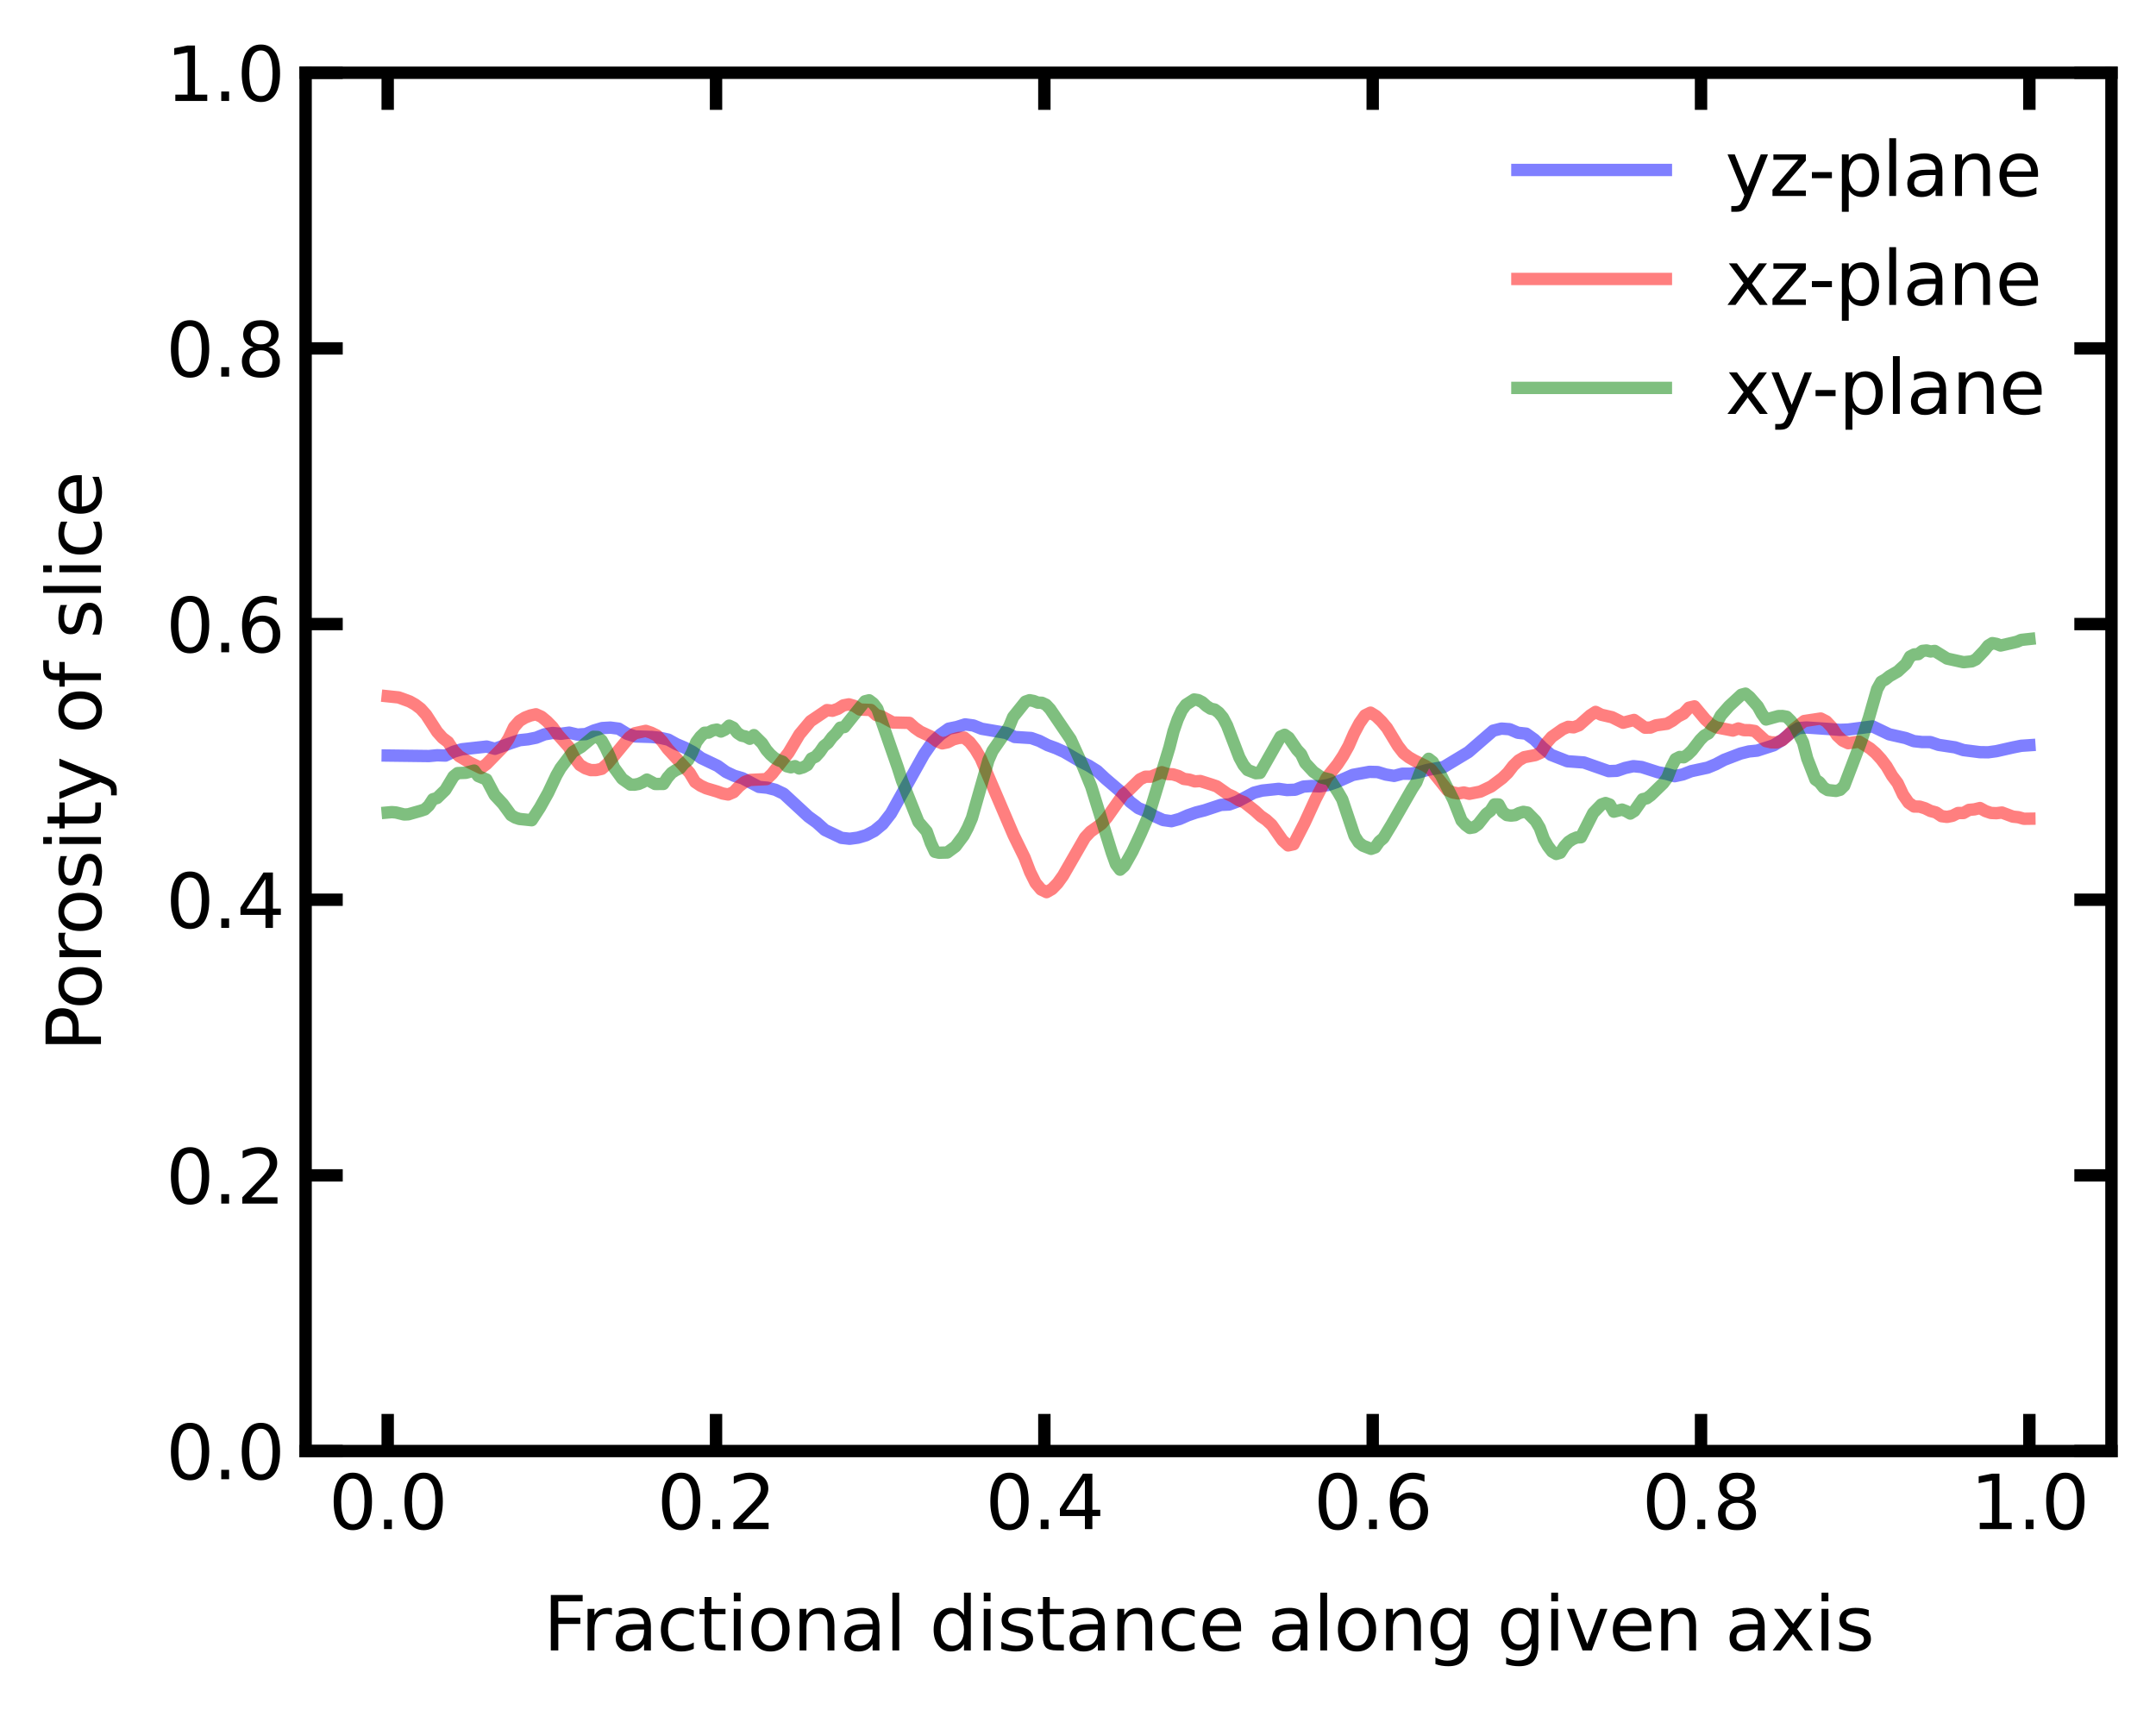 <?xml version="1.0" encoding="utf-8" standalone="no"?>
<!DOCTYPE svg PUBLIC "-//W3C//DTD SVG 1.1//EN"
  "http://www.w3.org/Graphics/SVG/1.1/DTD/svg11.dtd">
<svg xmlns:xlink="http://www.w3.org/1999/xlink" width="348.48pt" height="276.48pt" viewBox="0 0 348.48 276.48" xmlns="http://www.w3.org/2000/svg" version="1.1">
 <defs>
  <style type="text/css">*{stroke-linejoin: round; stroke-linecap: butt}</style>
 </defs>
 <g id="figure_1">
  <g id="patch_1">
   <path d="M 0 276.48 
L 348.48 276.48 
L 348.48 0 
L 0 0 
z
" style="fill: #ffffff"/>
  </g>
  <g id="axes_1">
   <g id="patch_2">
    <path d="M 49.398 234.553 
L 341.28 234.553 
L 341.28 11.759 
L 49.398 11.759 
z
" style="fill: #ffffff"/>
   </g>
   <g id="matplotlib.axis_1">
    <g id="xtick_1">
     <g id="line2d_1">
      <defs>
       <path id="m877a459131" d="M 0 0 
L 0 -6 
" style="stroke: #000000; stroke-width: 2"/>
      </defs>
      <g>
       <use xlink:href="#m877a459131" x="62.665" y="234.553" style="fill: #ffffff; stroke: #000000; stroke-width: 2"/>
      </g>
     </g>
     <g id="line2d_2">
      <defs>
       <path id="me1fec34b67" d="M 0 0 
L 0 6 
" style="stroke: #000000; stroke-width: 2"/>
      </defs>
      <g>
       <use xlink:href="#me1fec34b67" x="62.665" y="11.759" style="fill: #ffffff; stroke: #000000; stroke-width: 2"/>
      </g>
     </g>
     <g id="text_1">
      <!-- 0.0 -->
      <g transform="translate(53.123 247.171)scale(0.12 -0.12)">
       <defs>
        <path id="DejaVuSans-30" d="M 2034 4250 
Q 1547 4250 1301 3770 
Q 1056 3291 1056 2328 
Q 1056 1369 1301 889 
Q 1547 409 2034 409 
Q 2525 409 2770 889 
Q 3016 1369 3016 2328 
Q 3016 3291 2770 3770 
Q 2525 4250 2034 4250 
z
M 2034 4750 
Q 2819 4750 3233 4129 
Q 3647 3509 3647 2328 
Q 3647 1150 3233 529 
Q 2819 -91 2034 -91 
Q 1250 -91 836 529 
Q 422 1150 422 2328 
Q 422 3509 836 4129 
Q 1250 4750 2034 4750 
z
" transform="scale(0.016)"/>
        <path id="DejaVuSans-2e" d="M 684 794 
L 1344 794 
L 1344 0 
L 684 0 
L 684 794 
z
" transform="scale(0.016)"/>
       </defs>
       <use xlink:href="#DejaVuSans-30"/>
       <use xlink:href="#DejaVuSans-2e" x="63.623"/>
       <use xlink:href="#DejaVuSans-30" x="95.41"/>
      </g>
     </g>
    </g>
    <g id="xtick_2">
     <g id="line2d_3">
      <g>
       <use xlink:href="#m877a459131" x="115.734" y="234.553" style="fill: #ffffff; stroke: #000000; stroke-width: 2"/>
      </g>
     </g>
     <g id="line2d_4">
      <g>
       <use xlink:href="#me1fec34b67" x="115.734" y="11.759" style="fill: #ffffff; stroke: #000000; stroke-width: 2"/>
      </g>
     </g>
     <g id="text_2">
      <!-- 0.2 -->
      <g transform="translate(106.193 247.171)scale(0.12 -0.12)">
       <defs>
        <path id="DejaVuSans-32" d="M 1228 531 
L 3431 531 
L 3431 0 
L 469 0 
L 469 531 
Q 828 903 1448 1529 
Q 2069 2156 2228 2338 
Q 2531 2678 2651 2914 
Q 2772 3150 2772 3378 
Q 2772 3750 2511 3984 
Q 2250 4219 1831 4219 
Q 1534 4219 1204 4116 
Q 875 4013 500 3803 
L 500 4441 
Q 881 4594 1212 4672 
Q 1544 4750 1819 4750 
Q 2544 4750 2975 4387 
Q 3406 4025 3406 3419 
Q 3406 3131 3298 2873 
Q 3191 2616 2906 2266 
Q 2828 2175 2409 1742 
Q 1991 1309 1228 531 
z
" transform="scale(0.016)"/>
       </defs>
       <use xlink:href="#DejaVuSans-30"/>
       <use xlink:href="#DejaVuSans-2e" x="63.623"/>
       <use xlink:href="#DejaVuSans-32" x="95.41"/>
      </g>
     </g>
    </g>
    <g id="xtick_3">
     <g id="line2d_5">
      <g>
       <use xlink:href="#m877a459131" x="168.804" y="234.553" style="fill: #ffffff; stroke: #000000; stroke-width: 2"/>
      </g>
     </g>
     <g id="line2d_6">
      <g>
       <use xlink:href="#me1fec34b67" x="168.804" y="11.759" style="fill: #ffffff; stroke: #000000; stroke-width: 2"/>
      </g>
     </g>
     <g id="text_3">
      <!-- 0.4 -->
      <g transform="translate(159.262 247.171)scale(0.12 -0.12)">
       <defs>
        <path id="DejaVuSans-34" d="M 2419 4116 
L 825 1625 
L 2419 1625 
L 2419 4116 
z
M 2253 4666 
L 3047 4666 
L 3047 1625 
L 3713 1625 
L 3713 1100 
L 3047 1100 
L 3047 0 
L 2419 0 
L 2419 1100 
L 313 1100 
L 313 1709 
L 2253 4666 
z
" transform="scale(0.016)"/>
       </defs>
       <use xlink:href="#DejaVuSans-30"/>
       <use xlink:href="#DejaVuSans-2e" x="63.623"/>
       <use xlink:href="#DejaVuSans-34" x="95.41"/>
      </g>
     </g>
    </g>
    <g id="xtick_4">
     <g id="line2d_7">
      <g>
       <use xlink:href="#m877a459131" x="221.874" y="234.553" style="fill: #ffffff; stroke: #000000; stroke-width: 2"/>
      </g>
     </g>
     <g id="line2d_8">
      <g>
       <use xlink:href="#me1fec34b67" x="221.874" y="11.759" style="fill: #ffffff; stroke: #000000; stroke-width: 2"/>
      </g>
     </g>
     <g id="text_4">
      <!-- 0.6 -->
      <g transform="translate(212.332 247.171)scale(0.12 -0.12)">
       <defs>
        <path id="DejaVuSans-36" d="M 2113 2584 
Q 1688 2584 1439 2293 
Q 1191 2003 1191 1497 
Q 1191 994 1439 701 
Q 1688 409 2113 409 
Q 2538 409 2786 701 
Q 3034 994 3034 1497 
Q 3034 2003 2786 2293 
Q 2538 2584 2113 2584 
z
M 3366 4563 
L 3366 3988 
Q 3128 4100 2886 4159 
Q 2644 4219 2406 4219 
Q 1781 4219 1451 3797 
Q 1122 3375 1075 2522 
Q 1259 2794 1537 2939 
Q 1816 3084 2150 3084 
Q 2853 3084 3261 2657 
Q 3669 2231 3669 1497 
Q 3669 778 3244 343 
Q 2819 -91 2113 -91 
Q 1303 -91 875 529 
Q 447 1150 447 2328 
Q 447 3434 972 4092 
Q 1497 4750 2381 4750 
Q 2619 4750 2861 4703 
Q 3103 4656 3366 4563 
z
" transform="scale(0.016)"/>
       </defs>
       <use xlink:href="#DejaVuSans-30"/>
       <use xlink:href="#DejaVuSans-2e" x="63.623"/>
       <use xlink:href="#DejaVuSans-36" x="95.41"/>
      </g>
     </g>
    </g>
    <g id="xtick_5">
     <g id="line2d_9">
      <g>
       <use xlink:href="#m877a459131" x="274.943" y="234.553" style="fill: #ffffff; stroke: #000000; stroke-width: 2"/>
      </g>
     </g>
     <g id="line2d_10">
      <g>
       <use xlink:href="#me1fec34b67" x="274.943" y="11.759" style="fill: #ffffff; stroke: #000000; stroke-width: 2"/>
      </g>
     </g>
     <g id="text_5">
      <!-- 0.8 -->
      <g transform="translate(265.401 247.171)scale(0.12 -0.12)">
       <defs>
        <path id="DejaVuSans-38" d="M 2034 2216 
Q 1584 2216 1326 1975 
Q 1069 1734 1069 1313 
Q 1069 891 1326 650 
Q 1584 409 2034 409 
Q 2484 409 2743 651 
Q 3003 894 3003 1313 
Q 3003 1734 2745 1975 
Q 2488 2216 2034 2216 
z
M 1403 2484 
Q 997 2584 770 2862 
Q 544 3141 544 3541 
Q 544 4100 942 4425 
Q 1341 4750 2034 4750 
Q 2731 4750 3128 4425 
Q 3525 4100 3525 3541 
Q 3525 3141 3298 2862 
Q 3072 2584 2669 2484 
Q 3125 2378 3379 2068 
Q 3634 1759 3634 1313 
Q 3634 634 3220 271 
Q 2806 -91 2034 -91 
Q 1263 -91 848 271 
Q 434 634 434 1313 
Q 434 1759 690 2068 
Q 947 2378 1403 2484 
z
M 1172 3481 
Q 1172 3119 1398 2916 
Q 1625 2713 2034 2713 
Q 2441 2713 2670 2916 
Q 2900 3119 2900 3481 
Q 2900 3844 2670 4047 
Q 2441 4250 2034 4250 
Q 1625 4250 1398 4047 
Q 1172 3844 1172 3481 
z
" transform="scale(0.016)"/>
       </defs>
       <use xlink:href="#DejaVuSans-30"/>
       <use xlink:href="#DejaVuSans-2e" x="63.623"/>
       <use xlink:href="#DejaVuSans-38" x="95.41"/>
      </g>
     </g>
    </g>
    <g id="xtick_6">
     <g id="line2d_11">
      <g>
       <use xlink:href="#m877a459131" x="328.013" y="234.553" style="fill: #ffffff; stroke: #000000; stroke-width: 2"/>
      </g>
     </g>
     <g id="line2d_12">
      <g>
       <use xlink:href="#me1fec34b67" x="328.013" y="11.759" style="fill: #ffffff; stroke: #000000; stroke-width: 2"/>
      </g>
     </g>
     <g id="text_6">
      <!-- 1.0 -->
      <g transform="translate(318.471 247.171)scale(0.12 -0.12)">
       <defs>
        <path id="DejaVuSans-31" d="M 794 531 
L 1825 531 
L 1825 4091 
L 703 3866 
L 703 4441 
L 1819 4666 
L 2450 4666 
L 2450 531 
L 3481 531 
L 3481 0 
L 794 0 
L 794 531 
z
" transform="scale(0.016)"/>
       </defs>
       <use xlink:href="#DejaVuSans-31"/>
       <use xlink:href="#DejaVuSans-2e" x="63.623"/>
       <use xlink:href="#DejaVuSans-30" x="95.41"/>
      </g>
     </g>
    </g>
    <g id="text_7">
     <!-- Fractional distance along given axis -->
     <g transform="translate(87.823 266.784)scale(0.12 -0.12)">
      <defs>
       <path id="DejaVuSans-46" d="M 628 4666 
L 3309 4666 
L 3309 4134 
L 1259 4134 
L 1259 2759 
L 3109 2759 
L 3109 2228 
L 1259 2228 
L 1259 0 
L 628 0 
L 628 4666 
z
" transform="scale(0.016)"/>
       <path id="DejaVuSans-72" d="M 2631 2963 
Q 2534 3019 2420 3045 
Q 2306 3072 2169 3072 
Q 1681 3072 1420 2755 
Q 1159 2438 1159 1844 
L 1159 0 
L 581 0 
L 581 3500 
L 1159 3500 
L 1159 2956 
Q 1341 3275 1631 3429 
Q 1922 3584 2338 3584 
Q 2397 3584 2469 3576 
Q 2541 3569 2628 3553 
L 2631 2963 
z
" transform="scale(0.016)"/>
       <path id="DejaVuSans-61" d="M 2194 1759 
Q 1497 1759 1228 1600 
Q 959 1441 959 1056 
Q 959 750 1161 570 
Q 1363 391 1709 391 
Q 2188 391 2477 730 
Q 2766 1069 2766 1631 
L 2766 1759 
L 2194 1759 
z
M 3341 1997 
L 3341 0 
L 2766 0 
L 2766 531 
Q 2569 213 2275 61 
Q 1981 -91 1556 -91 
Q 1019 -91 701 211 
Q 384 513 384 1019 
Q 384 1609 779 1909 
Q 1175 2209 1959 2209 
L 2766 2209 
L 2766 2266 
Q 2766 2663 2505 2880 
Q 2244 3097 1772 3097 
Q 1472 3097 1187 3025 
Q 903 2953 641 2809 
L 641 3341 
Q 956 3463 1253 3523 
Q 1550 3584 1831 3584 
Q 2591 3584 2966 3190 
Q 3341 2797 3341 1997 
z
" transform="scale(0.016)"/>
       <path id="DejaVuSans-63" d="M 3122 3366 
L 3122 2828 
Q 2878 2963 2633 3030 
Q 2388 3097 2138 3097 
Q 1578 3097 1268 2742 
Q 959 2388 959 1747 
Q 959 1106 1268 751 
Q 1578 397 2138 397 
Q 2388 397 2633 464 
Q 2878 531 3122 666 
L 3122 134 
Q 2881 22 2623 -34 
Q 2366 -91 2075 -91 
Q 1284 -91 818 406 
Q 353 903 353 1747 
Q 353 2603 823 3093 
Q 1294 3584 2113 3584 
Q 2378 3584 2631 3529 
Q 2884 3475 3122 3366 
z
" transform="scale(0.016)"/>
       <path id="DejaVuSans-74" d="M 1172 4494 
L 1172 3500 
L 2356 3500 
L 2356 3053 
L 1172 3053 
L 1172 1153 
Q 1172 725 1289 603 
Q 1406 481 1766 481 
L 2356 481 
L 2356 0 
L 1766 0 
Q 1100 0 847 248 
Q 594 497 594 1153 
L 594 3053 
L 172 3053 
L 172 3500 
L 594 3500 
L 594 4494 
L 1172 4494 
z
" transform="scale(0.016)"/>
       <path id="DejaVuSans-69" d="M 603 3500 
L 1178 3500 
L 1178 0 
L 603 0 
L 603 3500 
z
M 603 4863 
L 1178 4863 
L 1178 4134 
L 603 4134 
L 603 4863 
z
" transform="scale(0.016)"/>
       <path id="DejaVuSans-6f" d="M 1959 3097 
Q 1497 3097 1228 2736 
Q 959 2375 959 1747 
Q 959 1119 1226 758 
Q 1494 397 1959 397 
Q 2419 397 2687 759 
Q 2956 1122 2956 1747 
Q 2956 2369 2687 2733 
Q 2419 3097 1959 3097 
z
M 1959 3584 
Q 2709 3584 3137 3096 
Q 3566 2609 3566 1747 
Q 3566 888 3137 398 
Q 2709 -91 1959 -91 
Q 1206 -91 779 398 
Q 353 888 353 1747 
Q 353 2609 779 3096 
Q 1206 3584 1959 3584 
z
" transform="scale(0.016)"/>
       <path id="DejaVuSans-6e" d="M 3513 2113 
L 3513 0 
L 2938 0 
L 2938 2094 
Q 2938 2591 2744 2837 
Q 2550 3084 2163 3084 
Q 1697 3084 1428 2787 
Q 1159 2491 1159 1978 
L 1159 0 
L 581 0 
L 581 3500 
L 1159 3500 
L 1159 2956 
Q 1366 3272 1645 3428 
Q 1925 3584 2291 3584 
Q 2894 3584 3203 3211 
Q 3513 2838 3513 2113 
z
" transform="scale(0.016)"/>
       <path id="DejaVuSans-6c" d="M 603 4863 
L 1178 4863 
L 1178 0 
L 603 0 
L 603 4863 
z
" transform="scale(0.016)"/>
       <path id="DejaVuSans-20" transform="scale(0.016)"/>
       <path id="DejaVuSans-64" d="M 2906 2969 
L 2906 4863 
L 3481 4863 
L 3481 0 
L 2906 0 
L 2906 525 
Q 2725 213 2448 61 
Q 2172 -91 1784 -91 
Q 1150 -91 751 415 
Q 353 922 353 1747 
Q 353 2572 751 3078 
Q 1150 3584 1784 3584 
Q 2172 3584 2448 3432 
Q 2725 3281 2906 2969 
z
M 947 1747 
Q 947 1113 1208 752 
Q 1469 391 1925 391 
Q 2381 391 2643 752 
Q 2906 1113 2906 1747 
Q 2906 2381 2643 2742 
Q 2381 3103 1925 3103 
Q 1469 3103 1208 2742 
Q 947 2381 947 1747 
z
" transform="scale(0.016)"/>
       <path id="DejaVuSans-73" d="M 2834 3397 
L 2834 2853 
Q 2591 2978 2328 3040 
Q 2066 3103 1784 3103 
Q 1356 3103 1142 2972 
Q 928 2841 928 2578 
Q 928 2378 1081 2264 
Q 1234 2150 1697 2047 
L 1894 2003 
Q 2506 1872 2764 1633 
Q 3022 1394 3022 966 
Q 3022 478 2636 193 
Q 2250 -91 1575 -91 
Q 1294 -91 989 -36 
Q 684 19 347 128 
L 347 722 
Q 666 556 975 473 
Q 1284 391 1588 391 
Q 1994 391 2212 530 
Q 2431 669 2431 922 
Q 2431 1156 2273 1281 
Q 2116 1406 1581 1522 
L 1381 1569 
Q 847 1681 609 1914 
Q 372 2147 372 2553 
Q 372 3047 722 3315 
Q 1072 3584 1716 3584 
Q 2034 3584 2315 3537 
Q 2597 3491 2834 3397 
z
" transform="scale(0.016)"/>
       <path id="DejaVuSans-65" d="M 3597 1894 
L 3597 1613 
L 953 1613 
Q 991 1019 1311 708 
Q 1631 397 2203 397 
Q 2534 397 2845 478 
Q 3156 559 3463 722 
L 3463 178 
Q 3153 47 2828 -22 
Q 2503 -91 2169 -91 
Q 1331 -91 842 396 
Q 353 884 353 1716 
Q 353 2575 817 3079 
Q 1281 3584 2069 3584 
Q 2775 3584 3186 3129 
Q 3597 2675 3597 1894 
z
M 3022 2063 
Q 3016 2534 2758 2815 
Q 2500 3097 2075 3097 
Q 1594 3097 1305 2825 
Q 1016 2553 972 2059 
L 3022 2063 
z
" transform="scale(0.016)"/>
       <path id="DejaVuSans-67" d="M 2906 1791 
Q 2906 2416 2648 2759 
Q 2391 3103 1925 3103 
Q 1463 3103 1205 2759 
Q 947 2416 947 1791 
Q 947 1169 1205 825 
Q 1463 481 1925 481 
Q 2391 481 2648 825 
Q 2906 1169 2906 1791 
z
M 3481 434 
Q 3481 -459 3084 -895 
Q 2688 -1331 1869 -1331 
Q 1566 -1331 1297 -1286 
Q 1028 -1241 775 -1147 
L 775 -588 
Q 1028 -725 1275 -790 
Q 1522 -856 1778 -856 
Q 2344 -856 2625 -561 
Q 2906 -266 2906 331 
L 2906 616 
Q 2728 306 2450 153 
Q 2172 0 1784 0 
Q 1141 0 747 490 
Q 353 981 353 1791 
Q 353 2603 747 3093 
Q 1141 3584 1784 3584 
Q 2172 3584 2450 3431 
Q 2728 3278 2906 2969 
L 2906 3500 
L 3481 3500 
L 3481 434 
z
" transform="scale(0.016)"/>
       <path id="DejaVuSans-76" d="M 191 3500 
L 800 3500 
L 1894 563 
L 2988 3500 
L 3597 3500 
L 2284 0 
L 1503 0 
L 191 3500 
z
" transform="scale(0.016)"/>
       <path id="DejaVuSans-78" d="M 3513 3500 
L 2247 1797 
L 3578 0 
L 2900 0 
L 1881 1375 
L 863 0 
L 184 0 
L 1544 1831 
L 300 3500 
L 978 3500 
L 1906 2253 
L 2834 3500 
L 3513 3500 
z
" transform="scale(0.016)"/>
      </defs>
      <use xlink:href="#DejaVuSans-46"/>
      <use xlink:href="#DejaVuSans-72" x="50.27"/>
      <use xlink:href="#DejaVuSans-61" x="91.383"/>
      <use xlink:href="#DejaVuSans-63" x="152.662"/>
      <use xlink:href="#DejaVuSans-74" x="207.643"/>
      <use xlink:href="#DejaVuSans-69" x="246.852"/>
      <use xlink:href="#DejaVuSans-6f" x="274.635"/>
      <use xlink:href="#DejaVuSans-6e" x="335.816"/>
      <use xlink:href="#DejaVuSans-61" x="399.195"/>
      <use xlink:href="#DejaVuSans-6c" x="460.475"/>
      <use xlink:href="#DejaVuSans-20" x="488.258"/>
      <use xlink:href="#DejaVuSans-64" x="520.045"/>
      <use xlink:href="#DejaVuSans-69" x="583.521"/>
      <use xlink:href="#DejaVuSans-73" x="611.305"/>
      <use xlink:href="#DejaVuSans-74" x="663.404"/>
      <use xlink:href="#DejaVuSans-61" x="702.613"/>
      <use xlink:href="#DejaVuSans-6e" x="763.893"/>
      <use xlink:href="#DejaVuSans-63" x="827.271"/>
      <use xlink:href="#DejaVuSans-65" x="882.252"/>
      <use xlink:href="#DejaVuSans-20" x="943.775"/>
      <use xlink:href="#DejaVuSans-61" x="975.562"/>
      <use xlink:href="#DejaVuSans-6c" x="1036.842"/>
      <use xlink:href="#DejaVuSans-6f" x="1064.625"/>
      <use xlink:href="#DejaVuSans-6e" x="1125.807"/>
      <use xlink:href="#DejaVuSans-67" x="1189.186"/>
      <use xlink:href="#DejaVuSans-20" x="1252.662"/>
      <use xlink:href="#DejaVuSans-67" x="1284.449"/>
      <use xlink:href="#DejaVuSans-69" x="1347.926"/>
      <use xlink:href="#DejaVuSans-76" x="1375.709"/>
      <use xlink:href="#DejaVuSans-65" x="1434.889"/>
      <use xlink:href="#DejaVuSans-6e" x="1496.412"/>
      <use xlink:href="#DejaVuSans-20" x="1559.791"/>
      <use xlink:href="#DejaVuSans-61" x="1591.578"/>
      <use xlink:href="#DejaVuSans-78" x="1652.857"/>
      <use xlink:href="#DejaVuSans-69" x="1712.037"/>
      <use xlink:href="#DejaVuSans-73" x="1739.82"/>
     </g>
    </g>
   </g>
   <g id="matplotlib.axis_2">
    <g id="ytick_1">
     <g id="line2d_13">
      <defs>
       <path id="m5e68762f4f" d="M 0 0 
L 6 0 
" style="stroke: #000000; stroke-width: 2"/>
      </defs>
      <g>
       <use xlink:href="#m5e68762f4f" x="49.398" y="234.553" style="fill: #ffffff; stroke: #000000; stroke-width: 2"/>
      </g>
     </g>
     <g id="line2d_14">
      <defs>
       <path id="m4c08f751f0" d="M 0 0 
L -6 0 
" style="stroke: #000000; stroke-width: 2"/>
      </defs>
      <g>
       <use xlink:href="#m4c08f751f0" x="341.28" y="234.553" style="fill: #ffffff; stroke: #000000; stroke-width: 2"/>
      </g>
     </g>
     <g id="text_8">
      <!-- 0.0 -->
      <g transform="translate(26.814 239.112)scale(0.12 -0.12)">
       <use xlink:href="#DejaVuSans-30"/>
       <use xlink:href="#DejaVuSans-2e" x="63.623"/>
       <use xlink:href="#DejaVuSans-30" x="95.41"/>
      </g>
     </g>
    </g>
    <g id="ytick_2">
     <g id="line2d_15">
      <g>
       <use xlink:href="#m5e68762f4f" x="49.398" y="189.994" style="fill: #ffffff; stroke: #000000; stroke-width: 2"/>
      </g>
     </g>
     <g id="line2d_16">
      <g>
       <use xlink:href="#m4c08f751f0" x="341.28" y="189.994" style="fill: #ffffff; stroke: #000000; stroke-width: 2"/>
      </g>
     </g>
     <g id="text_9">
      <!-- 0.2 -->
      <g transform="translate(26.814 194.553)scale(0.12 -0.12)">
       <use xlink:href="#DejaVuSans-30"/>
       <use xlink:href="#DejaVuSans-2e" x="63.623"/>
       <use xlink:href="#DejaVuSans-32" x="95.41"/>
      </g>
     </g>
    </g>
    <g id="ytick_3">
     <g id="line2d_17">
      <g>
       <use xlink:href="#m5e68762f4f" x="49.398" y="145.435" style="fill: #ffffff; stroke: #000000; stroke-width: 2"/>
      </g>
     </g>
     <g id="line2d_18">
      <g>
       <use xlink:href="#m4c08f751f0" x="341.28" y="145.435" style="fill: #ffffff; stroke: #000000; stroke-width: 2"/>
      </g>
     </g>
     <g id="text_10">
      <!-- 0.4 -->
      <g transform="translate(26.814 149.994)scale(0.12 -0.12)">
       <use xlink:href="#DejaVuSans-30"/>
       <use xlink:href="#DejaVuSans-2e" x="63.623"/>
       <use xlink:href="#DejaVuSans-34" x="95.41"/>
      </g>
     </g>
    </g>
    <g id="ytick_4">
     <g id="line2d_19">
      <g>
       <use xlink:href="#m5e68762f4f" x="49.398" y="100.876" style="fill: #ffffff; stroke: #000000; stroke-width: 2"/>
      </g>
     </g>
     <g id="line2d_20">
      <g>
       <use xlink:href="#m4c08f751f0" x="341.28" y="100.876" style="fill: #ffffff; stroke: #000000; stroke-width: 2"/>
      </g>
     </g>
     <g id="text_11">
      <!-- 0.6 -->
      <g transform="translate(26.814 105.436)scale(0.12 -0.12)">
       <use xlink:href="#DejaVuSans-30"/>
       <use xlink:href="#DejaVuSans-2e" x="63.623"/>
       <use xlink:href="#DejaVuSans-36" x="95.41"/>
      </g>
     </g>
    </g>
    <g id="ytick_5">
     <g id="line2d_21">
      <g>
       <use xlink:href="#m5e68762f4f" x="49.398" y="56.318" style="fill: #ffffff; stroke: #000000; stroke-width: 2"/>
      </g>
     </g>
     <g id="line2d_22">
      <g>
       <use xlink:href="#m4c08f751f0" x="341.28" y="56.318" style="fill: #ffffff; stroke: #000000; stroke-width: 2"/>
      </g>
     </g>
     <g id="text_12">
      <!-- 0.8 -->
      <g transform="translate(26.814 60.877)scale(0.12 -0.12)">
       <use xlink:href="#DejaVuSans-30"/>
       <use xlink:href="#DejaVuSans-2e" x="63.623"/>
       <use xlink:href="#DejaVuSans-38" x="95.41"/>
      </g>
     </g>
    </g>
    <g id="ytick_6">
     <g id="line2d_23">
      <g>
       <use xlink:href="#m5e68762f4f" x="49.398" y="11.759" style="fill: #ffffff; stroke: #000000; stroke-width: 2"/>
      </g>
     </g>
     <g id="line2d_24">
      <g>
       <use xlink:href="#m4c08f751f0" x="341.28" y="11.759" style="fill: #ffffff; stroke: #000000; stroke-width: 2"/>
      </g>
     </g>
     <g id="text_13">
      <!-- 1.0 -->
      <g transform="translate(26.814 16.318)scale(0.12 -0.12)">
       <use xlink:href="#DejaVuSans-31"/>
       <use xlink:href="#DejaVuSans-2e" x="63.623"/>
       <use xlink:href="#DejaVuSans-30" x="95.41"/>
      </g>
     </g>
    </g>
    <g id="text_14">
     <!-- Porosity of slice -->
     <g transform="translate(16.318 169.974)rotate(-90)scale(0.12 -0.12)">
      <defs>
       <path id="DejaVuSans-50" d="M 1259 4147 
L 1259 2394 
L 2053 2394 
Q 2494 2394 2734 2622 
Q 2975 2850 2975 3272 
Q 2975 3691 2734 3919 
Q 2494 4147 2053 4147 
L 1259 4147 
z
M 628 4666 
L 2053 4666 
Q 2838 4666 3239 4311 
Q 3641 3956 3641 3272 
Q 3641 2581 3239 2228 
Q 2838 1875 2053 1875 
L 1259 1875 
L 1259 0 
L 628 0 
L 628 4666 
z
" transform="scale(0.016)"/>
       <path id="DejaVuSans-79" d="M 2059 -325 
Q 1816 -950 1584 -1140 
Q 1353 -1331 966 -1331 
L 506 -1331 
L 506 -850 
L 844 -850 
Q 1081 -850 1212 -737 
Q 1344 -625 1503 -206 
L 1606 56 
L 191 3500 
L 800 3500 
L 1894 763 
L 2988 3500 
L 3597 3500 
L 2059 -325 
z
" transform="scale(0.016)"/>
       <path id="DejaVuSans-66" d="M 2375 4863 
L 2375 4384 
L 1825 4384 
Q 1516 4384 1395 4259 
Q 1275 4134 1275 3809 
L 1275 3500 
L 2222 3500 
L 2222 3053 
L 1275 3053 
L 1275 0 
L 697 0 
L 697 3053 
L 147 3053 
L 147 3500 
L 697 3500 
L 697 3744 
Q 697 4328 969 4595 
Q 1241 4863 1831 4863 
L 2375 4863 
z
" transform="scale(0.016)"/>
      </defs>
      <use xlink:href="#DejaVuSans-50"/>
      <use xlink:href="#DejaVuSans-6f" x="56.678"/>
      <use xlink:href="#DejaVuSans-72" x="117.859"/>
      <use xlink:href="#DejaVuSans-6f" x="156.723"/>
      <use xlink:href="#DejaVuSans-73" x="217.904"/>
      <use xlink:href="#DejaVuSans-69" x="270.004"/>
      <use xlink:href="#DejaVuSans-74" x="297.787"/>
      <use xlink:href="#DejaVuSans-79" x="336.996"/>
      <use xlink:href="#DejaVuSans-20" x="396.176"/>
      <use xlink:href="#DejaVuSans-6f" x="427.963"/>
      <use xlink:href="#DejaVuSans-66" x="489.145"/>
      <use xlink:href="#DejaVuSans-20" x="524.35"/>
      <use xlink:href="#DejaVuSans-73" x="556.137"/>
      <use xlink:href="#DejaVuSans-6c" x="608.236"/>
      <use xlink:href="#DejaVuSans-69" x="636.02"/>
      <use xlink:href="#DejaVuSans-63" x="663.803"/>
      <use xlink:href="#DejaVuSans-65" x="718.783"/>
     </g>
    </g>
   </g>
   <g id="line2d_25">
    <path d="M 62.665 122.131 
L 69.332 122.214 
L 70.665 122.086 
L 71.999 122.135 
L 73.332 121.502 
L 74.666 121.117 
L 78.666 120.677 
L 79.999 121.039 
L 82.666 120.087 
L 83.999 119.645 
L 85.333 119.508 
L 86.666 119.244 
L 88 118.707 
L 89.333 118.479 
L 90.666 118.611 
L 92 118.427 
L 93.333 118.739 
L 94.667 118.663 
L 96 118.085 
L 97.333 117.69 
L 98.667 117.614 
L 100 117.786 
L 101.334 118.607 
L 102.667 119.04 
L 105.334 119.125 
L 106.667 119.262 
L 108.001 119.552 
L 109.334 120.289 
L 110.667 120.855 
L 112.001 121.565 
L 113.334 122.534 
L 116.001 123.809 
L 117.335 124.775 
L 118.668 125.406 
L 120.001 125.794 
L 122.668 127.198 
L 124.002 127.329 
L 125.335 127.667 
L 126.668 128.304 
L 130.669 132.001 
L 132.002 132.964 
L 133.335 134.165 
L 136.002 135.435 
L 137.336 135.582 
L 138.669 135.404 
L 140.002 135.01 
L 141.336 134.31 
L 142.669 133.211 
L 144.003 131.498 
L 149.336 121.949 
L 150.67 120.024 
L 152.003 118.737 
L 153.336 117.788 
L 154.67 117.514 
L 156.003 117.092 
L 157.337 117.274 
L 158.67 117.803 
L 162.67 118.486 
L 164.004 119.131 
L 166.671 119.298 
L 168.004 119.769 
L 169.337 120.456 
L 170.671 120.943 
L 172.004 121.548 
L 174.671 123.111 
L 176.004 123.781 
L 177.338 124.617 
L 178.671 125.865 
L 181.338 128.141 
L 182.671 129.621 
L 184.005 130.638 
L 185.338 131.182 
L 186.672 131.954 
L 188.005 132.556 
L 189.338 132.741 
L 190.672 132.376 
L 192.005 131.789 
L 193.339 131.329 
L 194.672 130.991 
L 197.339 130.107 
L 198.672 130.046 
L 200.006 129.557 
L 202.672 128.137 
L 204.006 127.795 
L 206.673 127.515 
L 208.006 127.706 
L 209.34 127.656 
L 210.673 127.147 
L 212.006 127.055 
L 213.34 127.114 
L 214.673 126.888 
L 216.007 126.431 
L 218.673 125.252 
L 221.34 124.767 
L 222.674 124.799 
L 224.007 125.205 
L 225.34 125.419 
L 226.674 125.066 
L 228.007 125.072 
L 229.341 124.849 
L 230.674 124.461 
L 233.341 123.988 
L 237.341 121.572 
L 241.341 118.111 
L 242.675 117.775 
L 244.008 117.874 
L 245.341 118.447 
L 246.675 118.592 
L 248.008 119.545 
L 249.342 120.865 
L 250.675 122.01 
L 253.342 123.054 
L 256.009 123.25 
L 260.009 124.652 
L 261.342 124.6 
L 262.676 124.138 
L 264.009 123.848 
L 265.343 123.986 
L 268.009 124.84 
L 269.343 125.089 
L 270.676 125.469 
L 272.01 125.179 
L 273.343 124.661 
L 276.01 124.086 
L 277.343 123.533 
L 278.677 122.825 
L 281.343 121.804 
L 282.677 121.47 
L 284.01 121.338 
L 286.677 120.475 
L 288.01 119.656 
L 289.344 118.542 
L 290.677 117.699 
L 292.011 117.599 
L 296.011 117.868 
L 297.344 117.978 
L 298.678 117.935 
L 302.678 117.419 
L 305.345 118.698 
L 308.012 119.301 
L 309.345 119.803 
L 310.678 119.948 
L 312.012 119.951 
L 313.345 120.406 
L 316.012 120.807 
L 317.345 121.247 
L 320.012 121.585 
L 321.346 121.606 
L 322.679 121.425 
L 325.346 120.822 
L 326.679 120.555 
L 328.013 120.464 
L 328.013 120.464 
" clip-path="url(#p6c61c8525c)" style="fill: none; stroke: #0000ff; stroke-opacity: 0.5; stroke-width: 2; stroke-linecap: square"/>
   </g>
   <g id="line2d_26">
    <path d="M 62.665 112.551 
L 64.44 112.737 
L 66.215 113.386 
L 67.102 113.885 
L 67.99 114.559 
L 68.877 115.547 
L 70.652 118.291 
L 71.539 119.288 
L 72.427 119.959 
L 73.314 121.321 
L 74.202 122.223 
L 75.977 123.289 
L 77.752 124.158 
L 78.639 123.496 
L 81.301 120.772 
L 82.189 119.43 
L 83.076 117.547 
L 83.964 116.536 
L 84.851 115.999 
L 85.739 115.656 
L 86.626 115.461 
L 87.514 115.862 
L 88.401 116.597 
L 89.288 117.502 
L 90.176 118.756 
L 91.951 120.761 
L 92.838 122.499 
L 93.726 123.651 
L 94.613 124.189 
L 95.501 124.487 
L 96.388 124.476 
L 97.275 124.273 
L 98.163 123.49 
L 100.825 120.268 
L 101.713 119.212 
L 102.6 118.53 
L 104.375 118.14 
L 105.263 118.446 
L 106.15 118.884 
L 107.037 119.847 
L 107.925 121.053 
L 110.587 123.941 
L 111.475 124.938 
L 112.362 126.411 
L 113.25 127.007 
L 114.137 127.419 
L 115.912 127.949 
L 116.799 128.266 
L 117.687 128.428 
L 118.574 128.049 
L 119.462 127.108 
L 120.349 126.406 
L 121.237 126.074 
L 123.899 125.941 
L 124.786 125.094 
L 127.449 121.688 
L 129.224 118.703 
L 130.999 116.581 
L 133.661 114.784 
L 134.548 114.89 
L 135.436 114.573 
L 136.323 114.021 
L 137.211 113.854 
L 138.098 114.11 
L 138.986 114.69 
L 140.761 114.765 
L 141.648 115.589 
L 142.535 115.826 
L 144.31 116.787 
L 146.973 116.848 
L 147.86 117.644 
L 148.748 118.268 
L 150.522 119.09 
L 151.41 119.792 
L 152.297 120.162 
L 153.185 119.981 
L 154.072 119.519 
L 154.96 119.285 
L 155.847 119.229 
L 156.735 119.964 
L 157.622 121.095 
L 158.51 122.579 
L 163.834 135.022 
L 165.609 138.64 
L 166.497 140.951 
L 167.384 142.728 
L 168.272 143.781 
L 169.159 144.21 
L 170.046 143.703 
L 170.934 142.784 
L 171.821 141.55 
L 175.371 135.382 
L 176.259 134.435 
L 178.033 133.176 
L 178.921 132.162 
L 181.583 128.391 
L 182.471 127.717 
L 184.246 125.977 
L 185.133 125.554 
L 186.021 125.551 
L 187.795 124.827 
L 188.683 125.125 
L 189.57 125.169 
L 190.458 125.437 
L 191.345 125.91 
L 192.233 126.027 
L 193.12 126.308 
L 194.008 126.25 
L 195.782 126.81 
L 196.67 127.113 
L 198.445 128.361 
L 199.332 128.773 
L 200.22 129.344 
L 201.107 129.692 
L 202.882 131.101 
L 203.77 131.92 
L 204.657 132.527 
L 205.544 133.337 
L 207.319 135.861 
L 208.207 136.66 
L 209.094 136.468 
L 210.869 133.014 
L 212.644 129.149 
L 214.419 125.737 
L 216.194 123.529 
L 217.081 122.187 
L 217.969 120.594 
L 218.856 118.569 
L 219.744 116.898 
L 220.631 115.637 
L 221.519 115.199 
L 222.406 115.742 
L 223.293 116.606 
L 224.181 117.669 
L 225.956 120.588 
L 226.843 121.735 
L 227.731 122.423 
L 228.618 122.93 
L 230.393 123.802 
L 231.28 124.376 
L 233.943 127.704 
L 234.83 128.102 
L 235.718 128.255 
L 236.605 128.102 
L 237.493 128.313 
L 239.268 127.963 
L 241.042 127.116 
L 242.817 125.785 
L 243.705 124.927 
L 244.592 123.774 
L 245.48 122.913 
L 246.367 122.398 
L 248.142 122.061 
L 249.03 121.674 
L 249.917 120.159 
L 250.804 119.129 
L 252.579 117.87 
L 253.467 117.486 
L 254.354 117.572 
L 255.242 117.232 
L 257.017 115.65 
L 257.904 115.077 
L 258.791 115.528 
L 260.566 115.94 
L 262.341 116.828 
L 264.116 116.375 
L 265.891 117.628 
L 266.779 117.608 
L 267.666 117.241 
L 269.441 116.996 
L 270.328 116.503 
L 271.216 115.815 
L 272.103 115.361 
L 272.991 114.394 
L 273.878 114.183 
L 275.653 116.305 
L 276.54 117.11 
L 277.428 117.575 
L 279.203 117.917 
L 280.09 118.093 
L 280.978 117.753 
L 281.865 118.026 
L 282.753 118.032 
L 283.64 118.168 
L 285.415 119.794 
L 286.302 120 
L 287.19 120.014 
L 288.077 119.647 
L 288.965 118.875 
L 289.852 117.926 
L 291.627 116.55 
L 294.289 116.146 
L 295.177 116.6 
L 296.064 117.539 
L 296.952 118.895 
L 297.839 119.719 
L 298.727 120.134 
L 300.502 119.884 
L 302.277 120.984 
L 303.164 121.747 
L 304.051 122.716 
L 304.939 123.885 
L 305.826 125.406 
L 306.714 126.587 
L 307.601 128.478 
L 308.489 129.756 
L 309.376 130.372 
L 310.264 130.383 
L 311.151 130.658 
L 312.039 131.093 
L 312.926 131.332 
L 313.813 131.931 
L 314.701 132.048 
L 315.588 131.87 
L 316.476 131.419 
L 317.363 131.419 
L 318.251 130.915 
L 319.138 130.831 
L 320.026 130.617 
L 320.913 131.107 
L 321.8 131.41 
L 322.688 131.449 
L 323.575 131.343 
L 325.35 132.006 
L 326.238 132.098 
L 327.125 132.352 
L 328.013 132.34 
L 328.013 132.34 
" clip-path="url(#p6c61c8525c)" style="fill: none; stroke: #ff0000; stroke-opacity: 0.5; stroke-width: 2; stroke-linecap: square"/>
   </g>
   <g id="line2d_27">
    <path d="M 62.665 131.336 
L 63.33 131.277 
L 63.995 131.332 
L 65.325 131.659 
L 65.99 131.629 
L 67.985 131.065 
L 68.65 130.842 
L 69.315 130.218 
L 69.98 129.193 
L 70.645 128.997 
L 71.975 127.701 
L 73.305 125.499 
L 73.97 124.972 
L 75.3 124.92 
L 76.631 124.559 
L 77.296 125.451 
L 78.626 126 
L 79.956 128.518 
L 81.286 129.947 
L 82.616 131.77 
L 83.281 132.157 
L 83.946 132.379 
L 85.941 132.587 
L 87.271 130.538 
L 88.601 128.154 
L 89.931 125.332 
L 90.596 124.169 
L 92.591 121.541 
L 93.921 120.75 
L 95.916 119.101 
L 96.582 119.131 
L 97.247 119.699 
L 97.912 120.906 
L 98.577 122.35 
L 99.242 124.066 
L 100.572 125.892 
L 101.902 126.828 
L 102.567 126.839 
L 103.232 126.717 
L 103.897 126.427 
L 104.562 126.015 
L 105.892 126.728 
L 107.222 126.72 
L 107.887 125.703 
L 108.552 124.934 
L 109.217 124.5 
L 109.882 124.203 
L 110.547 123.416 
L 111.212 122.87 
L 111.877 121.619 
L 112.542 119.966 
L 113.207 119.079 
L 113.872 118.444 
L 114.537 118.418 
L 115.202 118.058 
L 115.867 117.935 
L 116.532 118.251 
L 117.198 117.935 
L 117.863 117.3 
L 118.528 117.627 
L 119.193 118.477 
L 119.858 118.912 
L 120.523 119.056 
L 121.188 119.417 
L 121.853 118.826 
L 123.183 120.144 
L 123.848 121.191 
L 124.513 121.949 
L 125.178 122.536 
L 125.843 122.9 
L 126.508 123.134 
L 127.173 123.865 
L 127.838 124.032 
L 128.503 123.846 
L 129.168 124.221 
L 129.833 124.025 
L 130.498 123.661 
L 131.163 122.614 
L 131.828 122.309 
L 132.493 121.578 
L 133.158 120.62 
L 133.823 120.089 
L 134.488 119.19 
L 135.153 118.522 
L 135.818 117.623 
L 136.483 117.523 
L 139.809 113.364 
L 140.474 113.197 
L 141.139 113.698 
L 141.804 114.563 
L 145.129 124.106 
L 145.794 126.197 
L 148.454 132.862 
L 149.784 134.399 
L 150.449 136.267 
L 151.114 137.689 
L 151.779 137.842 
L 153.109 137.804 
L 154.439 136.824 
L 155.769 135.049 
L 156.434 133.783 
L 157.099 132.231 
L 159.76 122.892 
L 160.425 121.381 
L 163.085 117.527 
L 163.75 115.904 
L 165.745 113.416 
L 166.41 113.186 
L 167.075 113.312 
L 167.74 113.576 
L 168.405 113.602 
L 169.07 113.914 
L 169.735 114.623 
L 173.06 119.517 
L 175.055 123.924 
L 176.385 127.162 
L 179.71 137.849 
L 180.376 139.706 
L 181.041 140.582 
L 181.706 139.992 
L 183.036 137.634 
L 184.366 134.797 
L 185.696 131.744 
L 189.021 120.805 
L 189.686 118.191 
L 190.351 116.275 
L 191.016 114.831 
L 191.681 113.921 
L 193.011 113.067 
L 193.676 113.171 
L 194.341 113.516 
L 195.006 114.125 
L 195.671 114.549 
L 196.336 114.693 
L 197.001 115.195 
L 197.666 115.993 
L 198.331 117.263 
L 200.326 122.45 
L 200.992 123.672 
L 201.657 124.47 
L 202.987 124.986 
L 203.652 124.938 
L 206.977 119.079 
L 207.642 118.774 
L 208.307 119.246 
L 209.637 121.188 
L 210.302 121.908 
L 210.967 123.33 
L 212.297 124.764 
L 213.627 125.684 
L 214.957 126.011 
L 216.287 128.065 
L 216.952 129.216 
L 218.947 135.146 
L 219.612 136.178 
L 220.277 136.698 
L 221.608 137.214 
L 222.273 136.976 
L 222.938 136.037 
L 223.603 135.473 
L 224.933 133.278 
L 228.258 127.485 
L 228.923 126.468 
L 229.588 124.745 
L 230.253 123.468 
L 230.918 122.654 
L 231.583 123.171 
L 232.248 124.396 
L 232.913 125.321 
L 234.908 129.283 
L 236.238 132.647 
L 236.903 133.356 
L 237.568 133.842 
L 238.233 133.727 
L 238.898 133.263 
L 240.228 131.577 
L 240.893 131.072 
L 241.558 130.033 
L 242.223 130.036 
L 242.889 131.254 
L 243.554 131.752 
L 244.219 131.841 
L 244.884 131.77 
L 245.549 131.429 
L 246.214 131.232 
L 246.879 131.347 
L 248.209 132.702 
L 248.874 133.82 
L 249.539 135.64 
L 250.204 136.791 
L 250.869 137.656 
L 251.534 138.038 
L 252.199 137.838 
L 252.864 136.806 
L 253.529 136.082 
L 254.194 135.643 
L 254.859 135.365 
L 255.524 135.343 
L 257.519 131.414 
L 258.849 130.04 
L 259.514 129.806 
L 260.179 130.044 
L 260.844 131.206 
L 262.174 130.868 
L 262.839 131.124 
L 263.505 131.507 
L 264.17 131.087 
L 265.5 129.186 
L 266.165 129.041 
L 266.83 128.555 
L 268.825 126.617 
L 269.49 125.707 
L 270.155 123.995 
L 270.82 122.699 
L 271.485 122.361 
L 272.15 122.409 
L 272.815 121.956 
L 273.48 121.303 
L 274.81 119.587 
L 275.475 118.912 
L 276.14 118.551 
L 276.805 117.642 
L 277.47 116.921 
L 278.135 115.662 
L 279.465 114.155 
L 281.46 112.306 
L 282.125 112.124 
L 282.79 112.662 
L 284.121 114.185 
L 284.786 115.388 
L 285.451 116.305 
L 287.446 115.752 
L 288.111 115.74 
L 288.776 115.856 
L 289.441 116.517 
L 290.106 117.378 
L 291.436 120.026 
L 292.101 122.588 
L 293.431 126.004 
L 294.096 126.468 
L 294.761 127.311 
L 295.426 127.712 
L 296.756 127.849 
L 297.421 127.671 
L 298.086 127.014 
L 300.746 120.048 
L 302.076 116.041 
L 303.406 111.4 
L 304.071 110.204 
L 304.736 109.829 
L 305.402 109.298 
L 306.732 108.537 
L 308.062 107.311 
L 308.727 106.131 
L 309.392 105.785 
L 310.057 105.737 
L 310.722 105.217 
L 311.387 105.147 
L 312.052 105.31 
L 312.717 105.221 
L 314.712 106.457 
L 317.372 107.044 
L 318.702 106.907 
L 319.367 106.595 
L 320.697 105.202 
L 321.362 104.367 
L 322.027 103.958 
L 322.692 104.077 
L 323.357 104.348 
L 325.352 103.895 
L 326.018 103.732 
L 326.683 103.439 
L 328.013 103.294 
L 328.013 103.294 
" clip-path="url(#p6c61c8525c)" style="fill: none; stroke: #008000; stroke-opacity: 0.5; stroke-width: 2; stroke-linecap: square"/>
   </g>
   <g id="patch_3">
    <path d="M 49.398 234.553 
L 49.398 11.759 
" style="fill: none; stroke: #000000; stroke-width: 2; stroke-linejoin: miter; stroke-linecap: square"/>
   </g>
   <g id="patch_4">
    <path d="M 341.28 234.553 
L 341.28 11.759 
" style="fill: none; stroke: #000000; stroke-width: 2; stroke-linejoin: miter; stroke-linecap: square"/>
   </g>
   <g id="patch_5">
    <path d="M 49.398 234.553 
L 341.28 234.553 
" style="fill: none; stroke: #000000; stroke-width: 2; stroke-linejoin: miter; stroke-linecap: square"/>
   </g>
   <g id="patch_6">
    <path d="M 49.398 11.759 
L 341.28 11.759 
" style="fill: none; stroke: #000000; stroke-width: 2; stroke-linejoin: miter; stroke-linecap: square"/>
   </g>
   <g id="legend_1">
    <g id="line2d_28">
     <path d="M 245.261 27.477 
L 257.261 27.477 
L 269.261 27.477 
" style="fill: none; stroke: #0000ff; stroke-opacity: 0.5; stroke-width: 2; stroke-linecap: square"/>
    </g>
    <g id="text_15">
     <!-- yz-plane -->
     <g transform="translate(278.861 31.677)scale(0.12 -0.12)">
      <defs>
       <path id="DejaVuSans-7a" d="M 353 3500 
L 3084 3500 
L 3084 2975 
L 922 459 
L 3084 459 
L 3084 0 
L 275 0 
L 275 525 
L 2438 3041 
L 353 3041 
L 353 3500 
z
" transform="scale(0.016)"/>
       <path id="DejaVuSans-2d" d="M 313 2009 
L 1997 2009 
L 1997 1497 
L 313 1497 
L 313 2009 
z
" transform="scale(0.016)"/>
       <path id="DejaVuSans-70" d="M 1159 525 
L 1159 -1331 
L 581 -1331 
L 581 3500 
L 1159 3500 
L 1159 2969 
Q 1341 3281 1617 3432 
Q 1894 3584 2278 3584 
Q 2916 3584 3314 3078 
Q 3713 2572 3713 1747 
Q 3713 922 3314 415 
Q 2916 -91 2278 -91 
Q 1894 -91 1617 61 
Q 1341 213 1159 525 
z
M 3116 1747 
Q 3116 2381 2855 2742 
Q 2594 3103 2138 3103 
Q 1681 3103 1420 2742 
Q 1159 2381 1159 1747 
Q 1159 1113 1420 752 
Q 1681 391 2138 391 
Q 2594 391 2855 752 
Q 3116 1113 3116 1747 
z
" transform="scale(0.016)"/>
      </defs>
      <use xlink:href="#DejaVuSans-79"/>
      <use xlink:href="#DejaVuSans-7a" x="59.18"/>
      <use xlink:href="#DejaVuSans-2d" x="111.67"/>
      <use xlink:href="#DejaVuSans-70" x="147.754"/>
      <use xlink:href="#DejaVuSans-6c" x="211.23"/>
      <use xlink:href="#DejaVuSans-61" x="239.014"/>
      <use xlink:href="#DejaVuSans-6e" x="300.293"/>
      <use xlink:href="#DejaVuSans-65" x="363.672"/>
     </g>
    </g>
    <g id="line2d_29">
     <path d="M 245.261 45.091 
L 257.261 45.091 
L 269.261 45.091 
" style="fill: none; stroke: #ff0000; stroke-opacity: 0.5; stroke-width: 2; stroke-linecap: square"/>
    </g>
    <g id="text_16">
     <!-- xz-plane -->
     <g transform="translate(278.861 49.291)scale(0.12 -0.12)">
      <use xlink:href="#DejaVuSans-78"/>
      <use xlink:href="#DejaVuSans-7a" x="59.18"/>
      <use xlink:href="#DejaVuSans-2d" x="111.67"/>
      <use xlink:href="#DejaVuSans-70" x="147.754"/>
      <use xlink:href="#DejaVuSans-6c" x="211.23"/>
      <use xlink:href="#DejaVuSans-61" x="239.014"/>
      <use xlink:href="#DejaVuSans-6e" x="300.293"/>
      <use xlink:href="#DejaVuSans-65" x="363.672"/>
     </g>
    </g>
    <g id="line2d_30">
     <path d="M 245.261 62.705 
L 257.261 62.705 
L 269.261 62.705 
" style="fill: none; stroke: #008000; stroke-opacity: 0.5; stroke-width: 2; stroke-linecap: square"/>
    </g>
    <g id="text_17">
     <!-- xy-plane -->
     <g transform="translate(278.861 66.905)scale(0.12 -0.12)">
      <use xlink:href="#DejaVuSans-78"/>
      <use xlink:href="#DejaVuSans-79" x="59.18"/>
      <use xlink:href="#DejaVuSans-2d" x="116.609"/>
      <use xlink:href="#DejaVuSans-70" x="152.693"/>
      <use xlink:href="#DejaVuSans-6c" x="216.17"/>
      <use xlink:href="#DejaVuSans-61" x="243.953"/>
      <use xlink:href="#DejaVuSans-6e" x="305.232"/>
      <use xlink:href="#DejaVuSans-65" x="368.611"/>
     </g>
    </g>
   </g>
  </g>
 </g>
 <defs>
  <clipPath id="p6c61c8525c">
   <rect x="49.398" y="11.759" width="291.882" height="222.793"/>
  </clipPath>
 </defs>
</svg>